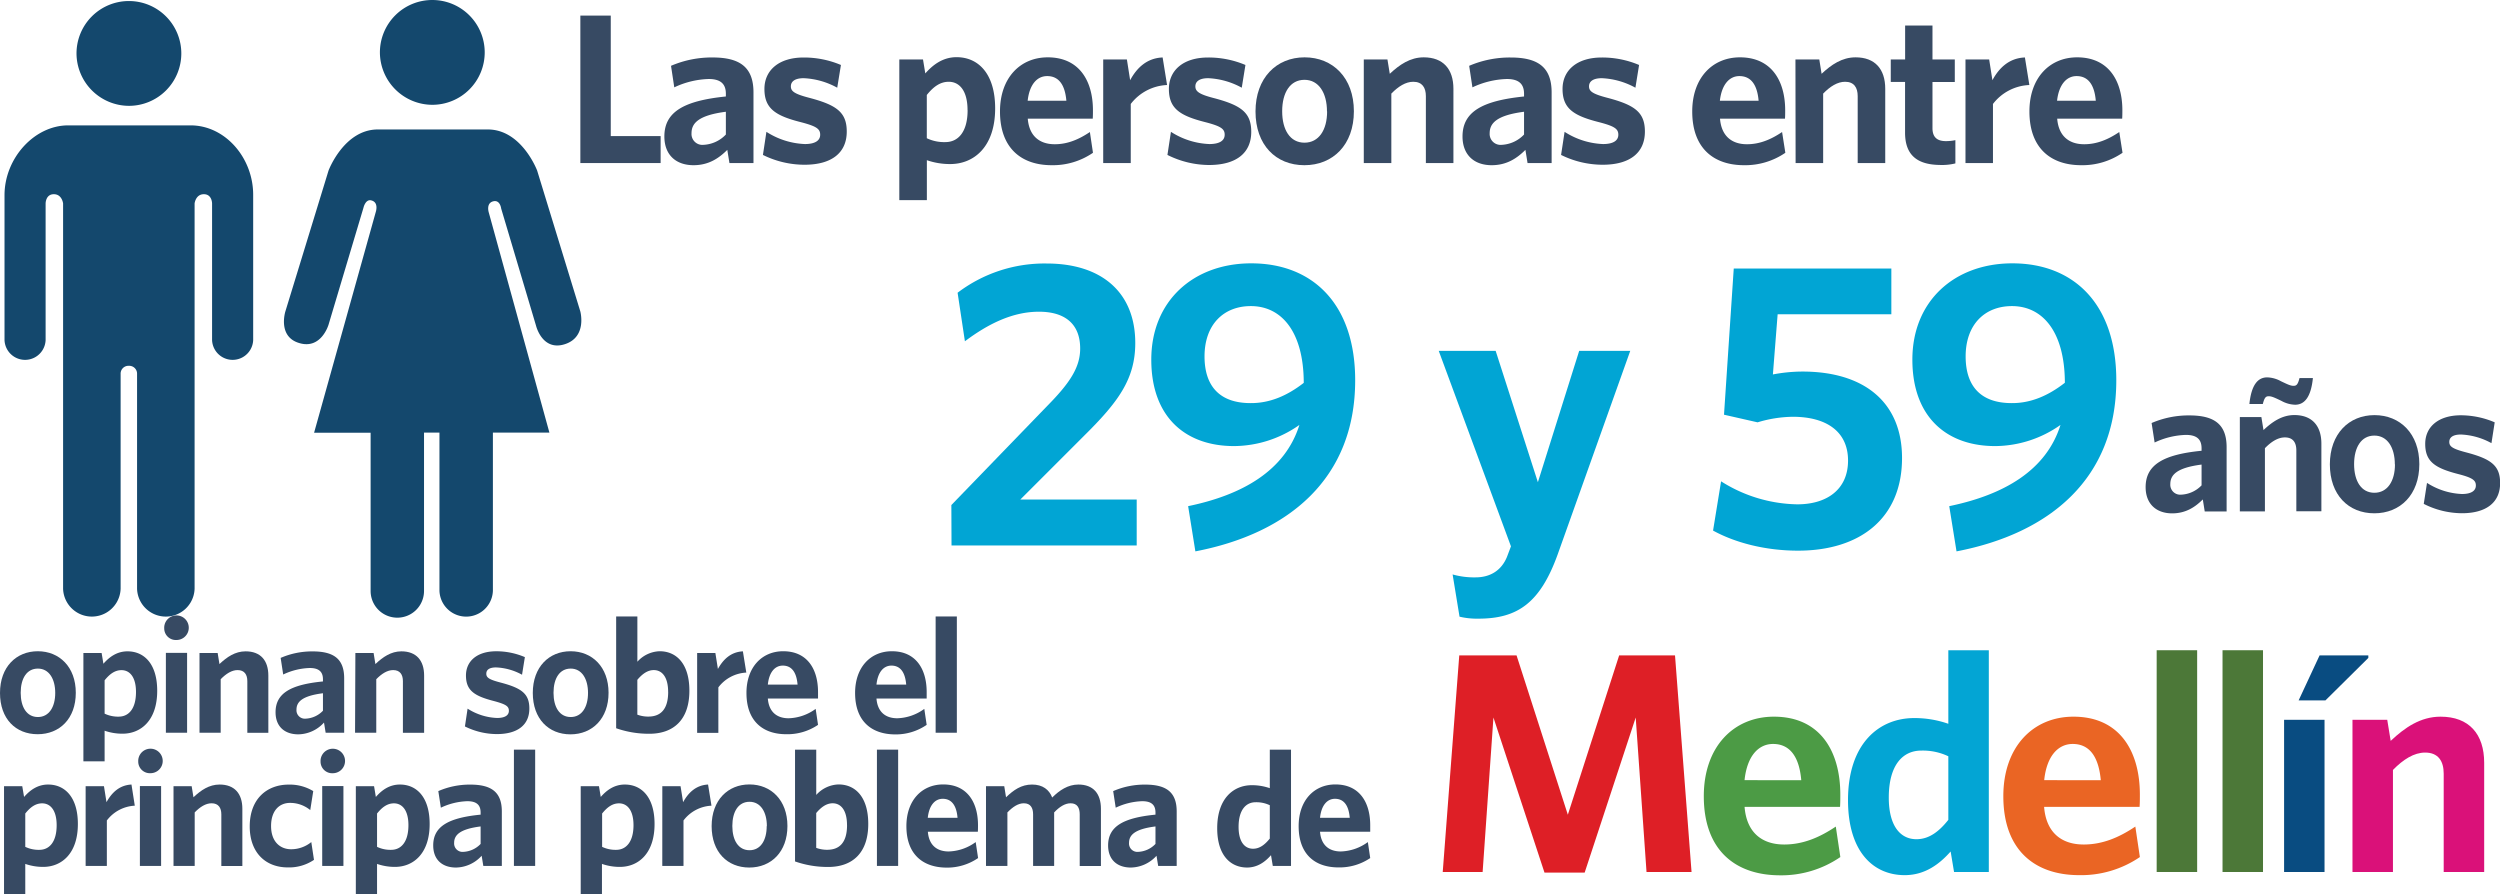 <svg xmlns="http://www.w3.org/2000/svg" viewBox="0 0 769.53 275.32"><title>Asset 3</title><g id="Layer_2" data-name="Layer 2"><g id="Capa_1" data-name="Capa 1"><path d="M459.7,220.86l-3.33,47.55H444.09l5.09-66.68h17.63l15.79,49.05,15.8-49.05h17.19l5.09,66.68H506.82l-3.33-47.55-15.71,47.73H475.41Z" style="fill:#de1f26"/><path d="M524.45,245.08c0-15.27,9.21-24.48,21.58-24.48,14.22,0,20.44,10.61,20.44,24,0,1.14,0,2.54-.08,3.77H537c.62,7.81,5.27,11.58,12.2,11.58,5.7,0,10.79-2.1,15.88-5.52l1.4,9.38a32.05,32.05,0,0,1-18.68,5.62C534.36,269.38,524.45,261.92,524.45,245.08Zm30-4.92C553.84,233,551,229,545.77,229c-4.48,0-8,3.68-8.78,11.14Z" style="fill:#4c9b45"/><path d="M568.84,246.3c0-17.54,9.65-25.27,20.35-25.27a31.51,31.51,0,0,1,10.53,1.76V200.15h12.46v68.26h-10.7l-1.05-6.31c-3.34,3.77-7.81,7.28-14.13,7.28C576.56,269.38,568.84,262.1,568.84,246.3Zm30.88,6.06V232.79a18.3,18.3,0,0,0-8.33-1.75c-5.79,0-10,4.56-10,14.47,0,8.78,3.59,12.81,8.51,12.81C593.76,258.32,596.83,256,599.72,252.36Z" style="fill:#03a5d4"/><path d="M616.65,245.08c0-15.27,9.21-24.48,21.59-24.48,14.21,0,20.44,10.61,20.44,24,0,1.14,0,2.54-.09,3.77H629.2c.61,7.81,5.26,11.58,12.19,11.58,5.71,0,10.8-2.1,15.89-5.52l1.4,9.38A32.09,32.09,0,0,1,640,269.38C626.57,269.38,616.65,261.92,616.65,245.08Zm30-4.92C646,233,643.24,229,638,229c-4.47,0-8,3.68-8.77,11.14Z" style="fill:#ea6524"/><path d="M663.85,200.15h12.46v68.26H663.85Z" style="fill:#4c7838"/><path d="M684.12,200.15h12.46v68.26H684.12Z" style="fill:#4c7838"/><path d="M703.07,221.56h12.45v46.85H703.07ZM714,201.73H729v.79L715.79,215.6h-8.25Z" style="fill:#094c81"/><path d="M724.12,221.56h10.7l1.06,6.49c4.38-4.12,9.21-7.45,15.35-7.45,8.78,0,13.43,5.35,13.43,14.21v33.6H752.2V238.14c0-3.86-1.67-6.49-5.71-6.49-3.42,0-6.75,2.11-9.91,5.35v31.41H724.12Z" style="fill:#da1179"/><path d="M178.64,4.8H188V41.89h15.35v8.3H178.64Z" style="fill:#374a63"/><path d="M204.5,42c0-7.64,6.15-11,18.93-12.3v-.84c0-3.28-1.91-4.54-5.31-4.54a26.46,26.46,0,0,0-10.57,2.57l-1-6.63a31.66,31.66,0,0,1,12.78-2.57c8.42,0,12.6,3,12.6,10.75V50.19h-7.4l-.66-4.06c-2.63,2.63-5.79,4.72-10.39,4.72C208.08,50.85,204.5,47.69,204.5,42Zm18.93-.6v-7C214.89,35.5,212.86,38,212.86,41a3.35,3.35,0,0,0,3.7,3.58A10.14,10.14,0,0,0,223.43,41.41Z" style="fill:#374a63"/><path d="M234.84,47.69l1.07-7.11a23.58,23.58,0,0,0,11.83,3.76c3.16,0,4.72-1.07,4.72-2.87s-1.14-2.62-6-3.88c-7.88-2-11.16-4.24-11.16-10.21,0-5.73,4.42-9.68,12.06-9.68A29.18,29.18,0,0,1,258.85,20l-1.14,7a23.42,23.42,0,0,0-10.33-2.93c-2.69,0-3.94,1-3.94,2.51s1.07,2.33,5.67,3.53c8.36,2.21,11.53,4.42,11.53,10.39,0,6.51-4.6,10.21-13,10.21A28.85,28.85,0,0,1,234.84,47.69Z" style="fill:#374a63"/><path d="M276.82,18.3h7.29l.71,4.3c2.27-2.57,5.32-5,9.62-5,6.63,0,11.88,5,11.88,15.76,0,11.89-6.57,17.14-13.85,17.14a21.75,21.75,0,0,1-7.17-1.19V61.6h-8.48Zm21,15.59c0-6-2.51-8.72-5.79-8.72-2.69,0-4.78,1.61-6.75,4.06V42.55A12.42,12.42,0,0,0,291,43.74C294.92,43.74,297.84,40.64,297.84,33.89Z" style="fill:#374a63"/><path d="M307.81,34.31c0-10.39,6.27-16.66,14.7-16.66,9.67,0,13.91,7.22,13.91,16.3,0,.78,0,1.73-.06,2.57h-20c.42,5.31,3.59,7.88,8.31,7.88,3.88,0,7.34-1.43,10.81-3.76l.95,6.39a21.81,21.81,0,0,1-12.72,3.82C314.56,50.85,307.81,45.77,307.81,34.31ZM328.24,31c-.42-4.89-2.33-7.58-5.91-7.58-3.05,0-5.44,2.51-6,7.58Z" style="fill:#374a63"/><path d="M339.58,18.3h7.29l1,6.39c2-3.7,5.07-6.81,10-7l1.37,8.48A14.89,14.89,0,0,0,348.06,32V50.19h-8.48Z" style="fill:#374a63"/><path d="M359.35,47.69l1.08-7.11a23.52,23.52,0,0,0,11.82,3.76c3.17,0,4.72-1.07,4.72-2.87s-1.14-2.62-6-3.88c-7.89-2-11.17-4.24-11.17-10.21,0-5.73,4.42-9.68,12.06-9.68A29.15,29.15,0,0,1,383.36,20l-1.13,7a23.49,23.49,0,0,0-10.34-2.93c-2.68,0-3.94,1-3.94,2.51S369,29,373.63,30.19c8.36,2.21,11.52,4.42,11.52,10.39,0,6.51-4.6,10.21-13,10.21A28.89,28.89,0,0,1,359.35,47.69Z" style="fill:#374a63"/><path d="M386.46,34.31c0-10.33,6.45-16.66,15.11-16.66s15.17,6.27,15.17,16.6-6.45,16.6-15.23,16.6S386.46,44.64,386.46,34.31Zm22,0c0-5.68-2.51-9.74-6.93-9.74s-6.86,3.94-6.86,9.68,2.44,9.67,6.86,9.67S408.5,40,408.5,34.31Z" style="fill:#374a63"/><path d="M419.79,18.3h7.28l.72,4.42c3-2.81,6.27-5.07,10.45-5.07,6,0,9.14,3.64,9.14,9.67V50.19H438.9V29.59c0-2.63-1.14-4.42-3.88-4.42-2.33,0-4.6,1.43-6.75,3.64V50.19h-8.48Z" style="fill:#374a63"/><path d="M450.18,42c0-7.64,6.16-11,18.94-12.3v-.84c0-3.28-1.92-4.54-5.32-4.54a26.5,26.5,0,0,0-10.57,2.57l-1-6.63A31.69,31.69,0,0,1,465,17.7c8.43,0,12.61,3,12.61,10.75V50.19h-7.41l-.66-4.06c-2.62,2.63-5.79,4.72-10.39,4.72C453.77,50.85,450.18,47.69,450.18,42Zm18.94-.6v-7C460.58,35.5,458.54,38,458.54,41a3.36,3.36,0,0,0,3.71,3.58A10.14,10.14,0,0,0,469.12,41.41Z" style="fill:#374a63"/><path d="M480.52,47.69l1.08-7.11a23.52,23.52,0,0,0,11.82,3.76c3.17,0,4.72-1.07,4.72-2.87s-1.14-2.62-6-3.88c-7.89-2-11.17-4.24-11.17-10.21,0-5.73,4.42-9.68,12.06-9.68A29.15,29.15,0,0,1,504.53,20l-1.13,7a23.49,23.49,0,0,0-10.34-2.93c-2.68,0-3.94,1-3.94,2.51s1.08,2.33,5.67,3.53c8.37,2.21,11.53,4.42,11.53,10.39,0,6.51-4.6,10.21-13,10.21A28.89,28.89,0,0,1,480.52,47.69Z" style="fill:#374a63"/><path d="M520.89,34.31c0-10.39,6.27-16.66,14.69-16.66,9.68,0,13.92,7.22,13.92,16.3,0,.78,0,1.73-.06,2.57h-20c.42,5.31,3.58,7.88,8.3,7.88,3.88,0,7.35-1.43,10.81-3.76l1,6.39a21.86,21.86,0,0,1-12.72,3.82C527.64,50.85,520.89,45.77,520.89,34.31ZM541.32,31c-.42-4.89-2.33-7.58-5.92-7.58-3,0-5.43,2.51-6,7.58Z" style="fill:#374a63"/><path d="M552.66,18.3H560l.71,4.42c3-2.81,6.27-5.07,10.46-5.07,6,0,9.13,3.64,9.13,9.67V50.19h-8.48V29.59c0-2.63-1.13-4.42-3.88-4.42-2.33,0-4.6,1.43-6.75,3.64V50.19h-8.48Z" style="fill:#374a63"/><path d="M586.4,40.82V25.23H582V18.3h4.42V7.85h8.42V18.3h6.87v6.93h-6.87V39.44c0,2.57,1.2,4,4.12,4a14.2,14.2,0,0,0,2.93-.3v7.16a17.18,17.18,0,0,1-4.6.48C590.82,50.73,586.4,48.34,586.4,40.82Z" style="fill:#374a63"/><path d="M605,18.3h7.29l1,6.39c2-3.7,5.07-6.81,10-7l1.37,8.48A14.85,14.85,0,0,0,613.46,32V50.19H605Z" style="fill:#374a63"/><path d="M624.68,34.31c0-10.39,6.27-16.66,14.69-16.66,9.68,0,13.92,7.22,13.92,16.3,0,.78,0,1.73-.06,2.57h-20c.42,5.31,3.59,7.88,8.3,7.88,3.89,0,7.35-1.43,10.81-3.76l1,6.39a21.83,21.83,0,0,1-12.72,3.82C631.43,50.85,624.68,45.77,624.68,34.31ZM645.11,31c-.42-4.89-2.33-7.58-5.92-7.58-3,0-5.43,2.51-6,7.58Z" style="fill:#374a63"/><path d="M0,213.3c0-8,5-12.84,11.64-12.84s11.69,4.84,11.69,12.79S18.36,226,11.59,226,0,221.26,0,213.3Zm17,0c0-4.37-1.94-7.5-5.34-7.5s-5.29,3-5.29,7.45,1.89,7.46,5.29,7.46S17,217.67,17,213.3Z" style="fill:#374a63"/><path d="M25.67,201h5.61l.55,3.31c1.75-2,4.1-3.82,7.41-3.82,5.11,0,9.15,3.82,9.15,12.15,0,9.16-5.06,13.2-10.67,13.2a16.52,16.52,0,0,1-5.52-.92v9.43H25.67Zm16.19,12c0-4.6-1.93-6.72-4.46-6.72-2.07,0-3.68,1.24-5.2,3.13v10.26a9.58,9.58,0,0,0,4.37.92C39.61,220.57,41.86,218.18,41.86,213Z" style="fill:#374a63"/><path d="M50.55,193.38A3.78,3.78,0,1,1,54.33,197,3.58,3.58,0,0,1,50.55,193.38Zm.51,7.59h6.53v24.57H51.06Z" style="fill:#374a63"/><path d="M61.41,201H67l.55,3.41c2.3-2.17,4.83-3.92,8.05-3.92,4.61,0,7,2.81,7,7.46v17.62H76.13V209.67c0-2-.87-3.41-3-3.41-1.79,0-3.54,1.11-5.2,2.81v16.47H61.41Z" style="fill:#374a63"/><path d="M84.82,219.23c0-5.88,4.74-8.51,14.59-9.47v-.65c0-2.53-1.48-3.49-4.1-3.49a20.38,20.38,0,0,0-8.14,2l-.78-5.11a24.27,24.27,0,0,1,9.84-2c6.49,0,9.71,2.3,9.71,8.28v16.75h-5.7l-.51-3.13a10.87,10.87,0,0,1-8,3.63C87.58,226,84.82,223.61,84.82,219.23Zm14.59-.46v-5.38c-6.58.83-8.15,2.76-8.15,5.06a2.59,2.59,0,0,0,2.86,2.76A7.84,7.84,0,0,0,99.41,218.77Z" style="fill:#374a63"/><path d="M109.39,201H115l.55,3.41c2.3-2.17,4.83-3.92,8-3.92,4.6,0,7,2.81,7,7.46v17.62h-6.53V209.67c0-2-.87-3.41-3-3.41-1.79,0-3.54,1.11-5.2,2.81v16.47h-6.53Z" style="fill:#374a63"/><path d="M143.11,223.61l.82-5.48A18.12,18.12,0,0,0,153,221c2.44,0,3.64-.83,3.64-2.21s-.88-2-4.6-3c-6.08-1.56-8.61-3.27-8.61-7.87,0-4.41,3.41-7.45,9.3-7.45a22.29,22.29,0,0,1,8.83,1.8l-.87,5.42a18.07,18.07,0,0,0-8-2.25c-2.07,0-3,.74-3,1.93s.83,1.8,4.37,2.72c6.44,1.7,8.88,3.4,8.88,8,0,5-3.54,7.87-10,7.87A22.28,22.28,0,0,1,143.11,223.61Z" style="fill:#374a63"/><path d="M164,213.3c0-8,5-12.84,11.64-12.84s11.68,4.84,11.68,12.79-5,12.79-11.73,12.79S164,221.26,164,213.3Zm17,0c0-4.37-1.93-7.5-5.33-7.5s-5.29,3-5.29,7.45,1.88,7.46,5.29,7.46S181,217.67,181,213.3Z" style="fill:#374a63"/><path d="M189.66,224.16V189.75h6.53v13.94a9.59,9.59,0,0,1,6.85-3.23c5.16,0,9.16,3.82,9.16,12.15,0,9-4.92,13.25-12.33,13.25A30.37,30.37,0,0,1,189.66,224.16Zm16-11.18c0-4.6-1.89-6.72-4.42-6.72-1.93,0-3.59,1.24-5.06,3v10.72a9.42,9.42,0,0,0,3.54.59C203.32,220.52,205.67,218.36,205.67,213Z" style="fill:#374a63"/><path d="M214.59,201h5.61l.78,4.92c1.57-2.85,3.91-5.24,7.69-5.43l1.05,6.54a11.49,11.49,0,0,0-8.6,4.55v14h-6.53Z" style="fill:#374a63"/><path d="M229.77,213.3c0-8,4.83-12.84,11.31-12.84,7.46,0,10.72,5.57,10.72,12.56,0,.6,0,1.34,0,2H236.35c.32,4.1,2.76,6.07,6.39,6.07a14.76,14.76,0,0,0,8.33-2.89l.73,4.92A16.78,16.78,0,0,1,242,226C235,226,229.77,222.13,229.77,213.3Zm15.73-2.58c-.32-3.77-1.79-5.84-4.55-5.84-2.35,0-4.19,1.93-4.6,5.84Z" style="fill:#374a63"/><path d="M263.21,213.3c0-8,4.83-12.84,11.32-12.84,7.45,0,10.71,5.57,10.71,12.56,0,.6,0,1.34,0,2H269.79c.32,4.1,2.76,6.07,6.39,6.07a14.76,14.76,0,0,0,8.33-2.89l.73,4.92a16.78,16.78,0,0,1-9.79,2.94C268.41,226,263.21,222.13,263.21,213.3Zm15.73-2.58c-.32-3.77-1.79-5.84-4.55-5.84-2.35,0-4.19,1.93-4.6,5.84Z" style="fill:#374a63"/><path d="M288,189.75h6.53v35.79H288Z" style="fill:#374a63"/><path d="M1.24,242H6.85l.56,3.31c1.75-2,4.09-3.82,7.4-3.82,5.11,0,9.16,3.82,9.16,12.15,0,9.16-5.06,13.2-10.67,13.2a16.47,16.47,0,0,1-5.52-.92v9.43H1.24Zm16.2,12c0-4.6-1.94-6.72-4.47-6.72-2.07,0-3.68,1.24-5.19,3.13v10.26a9.55,9.55,0,0,0,4.37.92C15.18,261.57,17.44,259.18,17.44,254Z" style="fill:#374a63"/><path d="M26.36,242H32l.78,4.92c1.57-2.85,3.91-5.24,7.69-5.43L41.49,248a11.49,11.49,0,0,0-8.6,4.55v14H26.36Z" style="fill:#374a63"/><path d="M42.55,234.38A3.77,3.77,0,1,1,46.32,238,3.58,3.58,0,0,1,42.55,234.38Zm.51,7.59h6.53v24.57H43.06Z" style="fill:#374a63"/><path d="M53.41,242H59l.55,3.41c2.3-2.17,4.83-3.92,8.05-3.92,4.6,0,7,2.81,7,7.46v17.62H68.13V250.67c0-2-.88-3.41-3-3.41-1.8,0-3.55,1.11-5.2,2.81v16.47H53.41Z" style="fill:#374a63"/><path d="M76.87,254.39c0-8.6,5.38-12.88,12-12.88a13.92,13.92,0,0,1,7.55,2l-.92,5.84a9.79,9.79,0,0,0-6.21-2.21c-3.36,0-5.85,2.44-5.85,7.13s2.67,7.14,6.21,7.14a9.81,9.81,0,0,0,6.17-2.21l.83,5.47A13.66,13.66,0,0,1,88.6,267C81.7,267,76.87,262.4,76.87,254.39Z" style="fill:#374a63"/><path d="M98.67,234.38a3.77,3.77,0,1,1,3.77,3.63A3.58,3.58,0,0,1,98.67,234.38Zm.51,7.59h6.53v24.57H99.18Z" style="fill:#374a63"/><path d="M109.53,242h5.61l.55,3.31c1.75-2,4.09-3.82,7.41-3.82,5.1,0,9.15,3.82,9.15,12.15,0,9.16-5.06,13.2-10.67,13.2a16.47,16.47,0,0,1-5.52-.92v9.43h-6.53Zm16.19,12c0-4.6-1.93-6.72-4.46-6.72-2.07,0-3.68,1.24-5.2,3.13v10.26a9.58,9.58,0,0,0,4.37.92C123.46,261.57,125.72,259.18,125.72,254Z" style="fill:#374a63"/><path d="M133.35,260.23c0-5.88,4.74-8.51,14.59-9.47v-.65c0-2.53-1.48-3.49-4.1-3.49a20.38,20.38,0,0,0-8.14,2l-.78-5.11a24.27,24.27,0,0,1,9.84-2c6.49,0,9.71,2.3,9.71,8.28v16.75h-5.7l-.51-3.13a10.87,10.87,0,0,1-8,3.63C136.11,267,133.35,264.61,133.35,260.23Zm14.59-.46v-5.38c-6.58.83-8.15,2.76-8.15,5.06a2.59,2.59,0,0,0,2.86,2.76A7.84,7.84,0,0,0,147.94,259.77Z" style="fill:#374a63"/><path d="M158.19,230.75h6.54v35.79h-6.54Z" style="fill:#374a63"/><path d="M178.75,242h5.62l.55,3.31c1.75-2,4.09-3.82,7.41-3.82,5.1,0,9.15,3.82,9.15,12.15,0,9.16-5.06,13.2-10.67,13.2a16.47,16.47,0,0,1-5.52-.92v9.43h-6.54ZM195,254c0-4.6-1.93-6.72-4.46-6.72-2.07,0-3.68,1.24-5.2,3.13v10.26a9.58,9.58,0,0,0,4.37.92C192.69,261.57,195,259.18,195,254Z" style="fill:#374a63"/><path d="M203.87,242h5.61l.79,4.92c1.56-2.85,3.91-5.24,7.68-5.43L219,248a11.49,11.49,0,0,0-8.61,4.55v14h-6.53Z" style="fill:#374a63"/><path d="M219.05,254.3c0-8,5-12.84,11.64-12.84s11.69,4.84,11.69,12.79-5,12.79-11.74,12.79S219.05,262.26,219.05,254.3Zm17,0c0-4.37-1.94-7.5-5.34-7.5s-5.29,3-5.29,7.45,1.89,7.46,5.29,7.46S236,258.67,236,254.3Z" style="fill:#374a63"/><path d="M244.72,265.16V230.75h6.53v13.94a9.6,9.6,0,0,1,6.86-3.23c5.15,0,9.15,3.82,9.15,12.15,0,9-4.92,13.25-12.33,13.25A30.37,30.37,0,0,1,244.72,265.16Zm16-11.18c0-4.6-1.89-6.72-4.42-6.72-1.93,0-3.59,1.24-5.06,3v10.72a9.45,9.45,0,0,0,3.54.59C258.38,261.52,260.73,259.36,260.73,254Z" style="fill:#374a63"/><path d="M269.93,230.75h6.53v35.79h-6.53Z" style="fill:#374a63"/><path d="M279,254.3c0-8,4.83-12.84,11.32-12.84,7.45,0,10.72,5.57,10.72,12.56,0,.6,0,1.34-.05,2H285.61c.32,4.1,2.76,6.07,6.4,6.07a14.7,14.7,0,0,0,8.32-2.89l.74,4.92a16.83,16.83,0,0,1-9.8,2.94C284.23,267,279,263.13,279,254.3Zm15.74-2.58c-.32-3.77-1.8-5.84-4.56-5.84-2.34,0-4.18,1.93-4.6,5.84Z" style="fill:#374a63"/><path d="M303.5,242h5.62l.55,3.41c2.3-2.21,4.69-3.92,8-3.92s5.29,1.61,6.21,4c2.21-2.21,4.84-4,8.06-4,4.6,0,6.94,2.81,6.94,7.46v17.62h-6.53V250.67c0-2-.74-3.41-2.81-3.41-1.74,0-3.45,1.11-5.06,2.81v16.47H318V250.67c0-2-.78-3.41-2.85-3.41-1.75,0-3.41,1.11-5.06,2.81v16.47H303.5Z" style="fill:#374a63"/><path d="M341.09,260.23c0-5.88,4.74-8.51,14.58-9.47v-.65c0-2.53-1.47-3.49-4.09-3.49a20.43,20.43,0,0,0-8.15,2l-.78-5.11a24.28,24.28,0,0,1,9.85-2c6.48,0,9.7,2.3,9.7,8.28v16.75h-5.7l-.51-3.13a10.87,10.87,0,0,1-8,3.63C343.85,267,341.09,264.61,341.09,260.23Zm14.58-.46v-5.38c-6.58.83-8.14,2.76-8.14,5.06a2.58,2.58,0,0,0,2.85,2.76A7.82,7.82,0,0,0,355.67,259.77Z" style="fill:#374a63"/><path d="M374.67,254.94c0-9.2,5.06-13.25,10.67-13.25a16.77,16.77,0,0,1,5.52.92V230.75h6.53v35.79h-5.61l-.55-3.31c-1.75,2-4.1,3.81-7.41,3.81C378.71,267,374.67,263.23,374.67,254.94Zm16.19,3.18V247.86a9.58,9.58,0,0,0-4.37-.92c-3,0-5.24,2.39-5.24,7.59,0,4.6,1.88,6.72,4.46,6.72C387.73,261.25,389.34,260,390.86,258.12Z" style="fill:#374a63"/><path d="M399.74,254.3c0-8,4.83-12.84,11.31-12.84,7.46,0,10.72,5.57,10.72,12.56,0,.6,0,1.34,0,2H406.32c.32,4.1,2.76,6.07,6.39,6.07a14.76,14.76,0,0,0,8.33-2.89l.73,4.92A16.83,16.83,0,0,1,412,267C404.93,267,399.74,263.13,399.74,254.3Zm15.73-2.58c-.32-3.77-1.79-5.84-4.55-5.84-2.35,0-4.19,1.93-4.6,5.84Z" style="fill:#374a63"/><path d="M660.45,149.94c0-6.95,5.59-10.05,17.22-11.19V138c0-3-1.74-4.13-4.84-4.13a24,24,0,0,0-9.61,2.34l-.93-6a28.82,28.82,0,0,1,11.63-2.34c7.66,0,11.46,2.72,11.46,9.78v19.78h-6.74l-.59-3.7c-2.39,2.39-5.27,4.29-9.46,4.29C663.71,158,660.45,155.1,660.45,149.94Zm17.22-.54V143c-7.77,1-9.62,3.26-9.62,6a3.06,3.06,0,0,0,3.37,3.26A9.28,9.28,0,0,0,677.67,149.4Z" style="fill:#374a63"/><path d="M689.45,128.38h6.63l.65,4c2.72-2.56,5.71-4.62,9.51-4.62,5.43,0,8.31,3.31,8.31,8.8v20.81h-7.71V138.64c0-2.39-1-4-3.53-4-2.12,0-4.19,1.31-6.14,3.32v19.45h-7.72Zm12.77-5c-2.28-1.09-3-1.41-3.91-1.41s-1.3.49-1.79,2.39h-4.13c.6-5.81,2.55-8.2,5.48-8.2a9.28,9.28,0,0,1,4.24,1.19c2.28,1.09,3,1.41,3.91,1.41s1.31-.49,1.8-2.39h4.12c-.59,5.82-2.55,8.21-5.48,8.21A9.17,9.17,0,0,1,702.22,123.38Z" style="fill:#374a63"/><path d="M717.16,142.94c0-9.4,5.87-15.16,13.74-15.16s13.8,5.7,13.8,15.1S738.83,158,730.85,158,717.16,152.33,717.16,142.94Zm20,0c0-5.17-2.28-8.86-6.3-8.86s-6.24,3.59-6.24,8.8,2.22,8.8,6.24,8.8S737.2,148.1,737.2,142.94Z" style="fill:#374a63"/><path d="M746.06,155.1l1-6.46a21.45,21.45,0,0,0,10.75,3.42c2.88,0,4.29-1,4.29-2.61s-1-2.39-5.43-3.53c-7.17-1.84-10.16-3.85-10.16-9.29,0-5.21,4-8.8,11-8.8A26.54,26.54,0,0,1,767.9,130l-1,6.41a21.28,21.28,0,0,0-9.39-2.66c-2.45,0-3.59.87-3.59,2.28s1,2.12,5.16,3.21c7.61,2,10.49,4,10.49,9.45,0,5.92-4.19,9.29-11.79,9.29A26.24,26.24,0,0,1,746.06,155.1Z" style="fill:#374a63"/><path d="M292.84,155.46l29.65-30.65c6.73-6.85,10-11.68,10-17.52,0-7.52-4.6-11.34-12.69-11.34s-15.61,3.71-22.79,9.1l-2.25-14.94a44.21,44.21,0,0,1,27.4-9c17.07,0,27.29,9,27.29,24.48,0,11.11-5.28,18.19-15.73,28.52l-19.65,19.65h35.82v14.15h-57Z" style="fill:#01a5d4"/><path d="M365.72,155.8c16.84-3.48,29.87-11,34.25-25a35.2,35.2,0,0,1-20.1,6.51c-15.05,0-25.49-9-25.49-26.61,0-18.08,13-29.64,30.76-29.64,18.87,0,32,12.46,32,36,0,30.32-20.55,47.16-49.19,52.66Zm35.59-38v-.23c-.11-15.49-6.85-23.35-16.28-23.35-8.42,0-14.26,5.72-14.26,15.49,0,9.21,4.72,14.37,14.15,14.37C390.87,124.13,396.26,121.78,401.31,117.85Z" style="fill:#01a5d4"/><path d="M449.26,189.82l-2.13-13a24.14,24.14,0,0,0,7.07.9c4.27,0,7.86-1.91,9.66-6.29l1.23-3.26L442.86,108h17.52l13,40.43L486.09,108h15.72l-22.34,62.66c-5.39,14.94-12.35,19.77-24.37,19.77A23.21,23.21,0,0,1,449.26,189.82Z" style="fill:#01a5d4"/><path d="M527.3,163.32l2.47-15.16a45.09,45.09,0,0,0,23.47,7.08c9,0,15.61-4.49,15.61-13.48s-6.74-13.47-17-13.47A38.79,38.79,0,0,0,541,130l-10.33-2.35,3-45h48.51V96.74h-35l-1.46,18.52a49.06,49.06,0,0,1,9.09-.89c19,0,30.66,9.43,30.66,26.61,0,18.64-13,28.52-32,28.52C543.25,169.5,534,167,527.3,163.32Z" style="fill:#01a5d4"/><path d="M600,155.8c16.84-3.48,29.86-11,34.24-25a35.17,35.17,0,0,1-20.1,6.51c-15,0-25.49-9-25.49-26.61,0-18.08,13-29.64,30.77-29.64,18.87,0,32,12.46,32,36,0,30.32-20.55,47.16-49.18,52.66Zm35.59-38v-.23c-.11-15.49-6.85-23.35-16.28-23.35-8.42,0-14.26,5.72-14.26,15.49,0,9.21,4.71,14.37,14.15,14.37C625.11,124.13,630.5,121.78,635.55,117.85Z" style="fill:#01a5d4"/><g id="adulto_mujer"><path d="M133.07,32.26a16.13,16.13,0,1,0-16.13-16.13A16.19,16.19,0,0,0,133.07,32.26Z" style="fill:#14486d"/><path d="M178.62,95.83,165.34,52.5s-4.75-12.65-15.19-12.65H116.31c-10.44,0-15.18,12.65-15.18,12.65L87.85,95.83s-2.53,7.91,4.42,9.81c6.65,1.89,8.86-5.7,8.86-5.7l10.75-36s.64-2.85,2.53-2.22c2.22.64,1.27,3.48,1.27,3.48l-19,68h17.4v48.71a8.22,8.22,0,0,0,16.44,0V133.15h4.75v48.71a8.23,8.23,0,0,0,16.45,0V133.15h17.39L150.47,65.47s-.95-2.85,1.27-3.48,2.53,2.21,2.53,2.21L165,100.26s1.9,7.91,8.85,5.69S178.62,95.83,178.62,95.83Z" style="fill:#14486d"/></g><g id="adulto_hombre"><path d="M39.68,32.58A16.13,16.13,0,1,0,23.55,16.45,16.21,16.21,0,0,0,39.68,32.58Z" style="fill:#14486d"/><path d="M58.65,38.59H21c-10.44,0-19.61,10.12-19.61,21.5v44.6a6.33,6.33,0,0,0,12.65,0V62.62s0-2.84,2.53-2.84,2.85,2.84,2.85,2.84V181.23a8.86,8.86,0,0,0,17.71,0v-66.1a2.41,2.41,0,0,1,2.53-2.53h0a2.42,2.42,0,0,1,2.53,2.53v66.1a8.86,8.86,0,0,0,17.71,0V62.62s.32-2.84,2.85-2.84,2.53,2.84,2.53,2.84v42.07a6.33,6.33,0,0,0,12.65,0V60.09C78,48.71,69.41,38.59,58.65,38.59Z" style="fill:#14486d"/></g></g></g></svg>